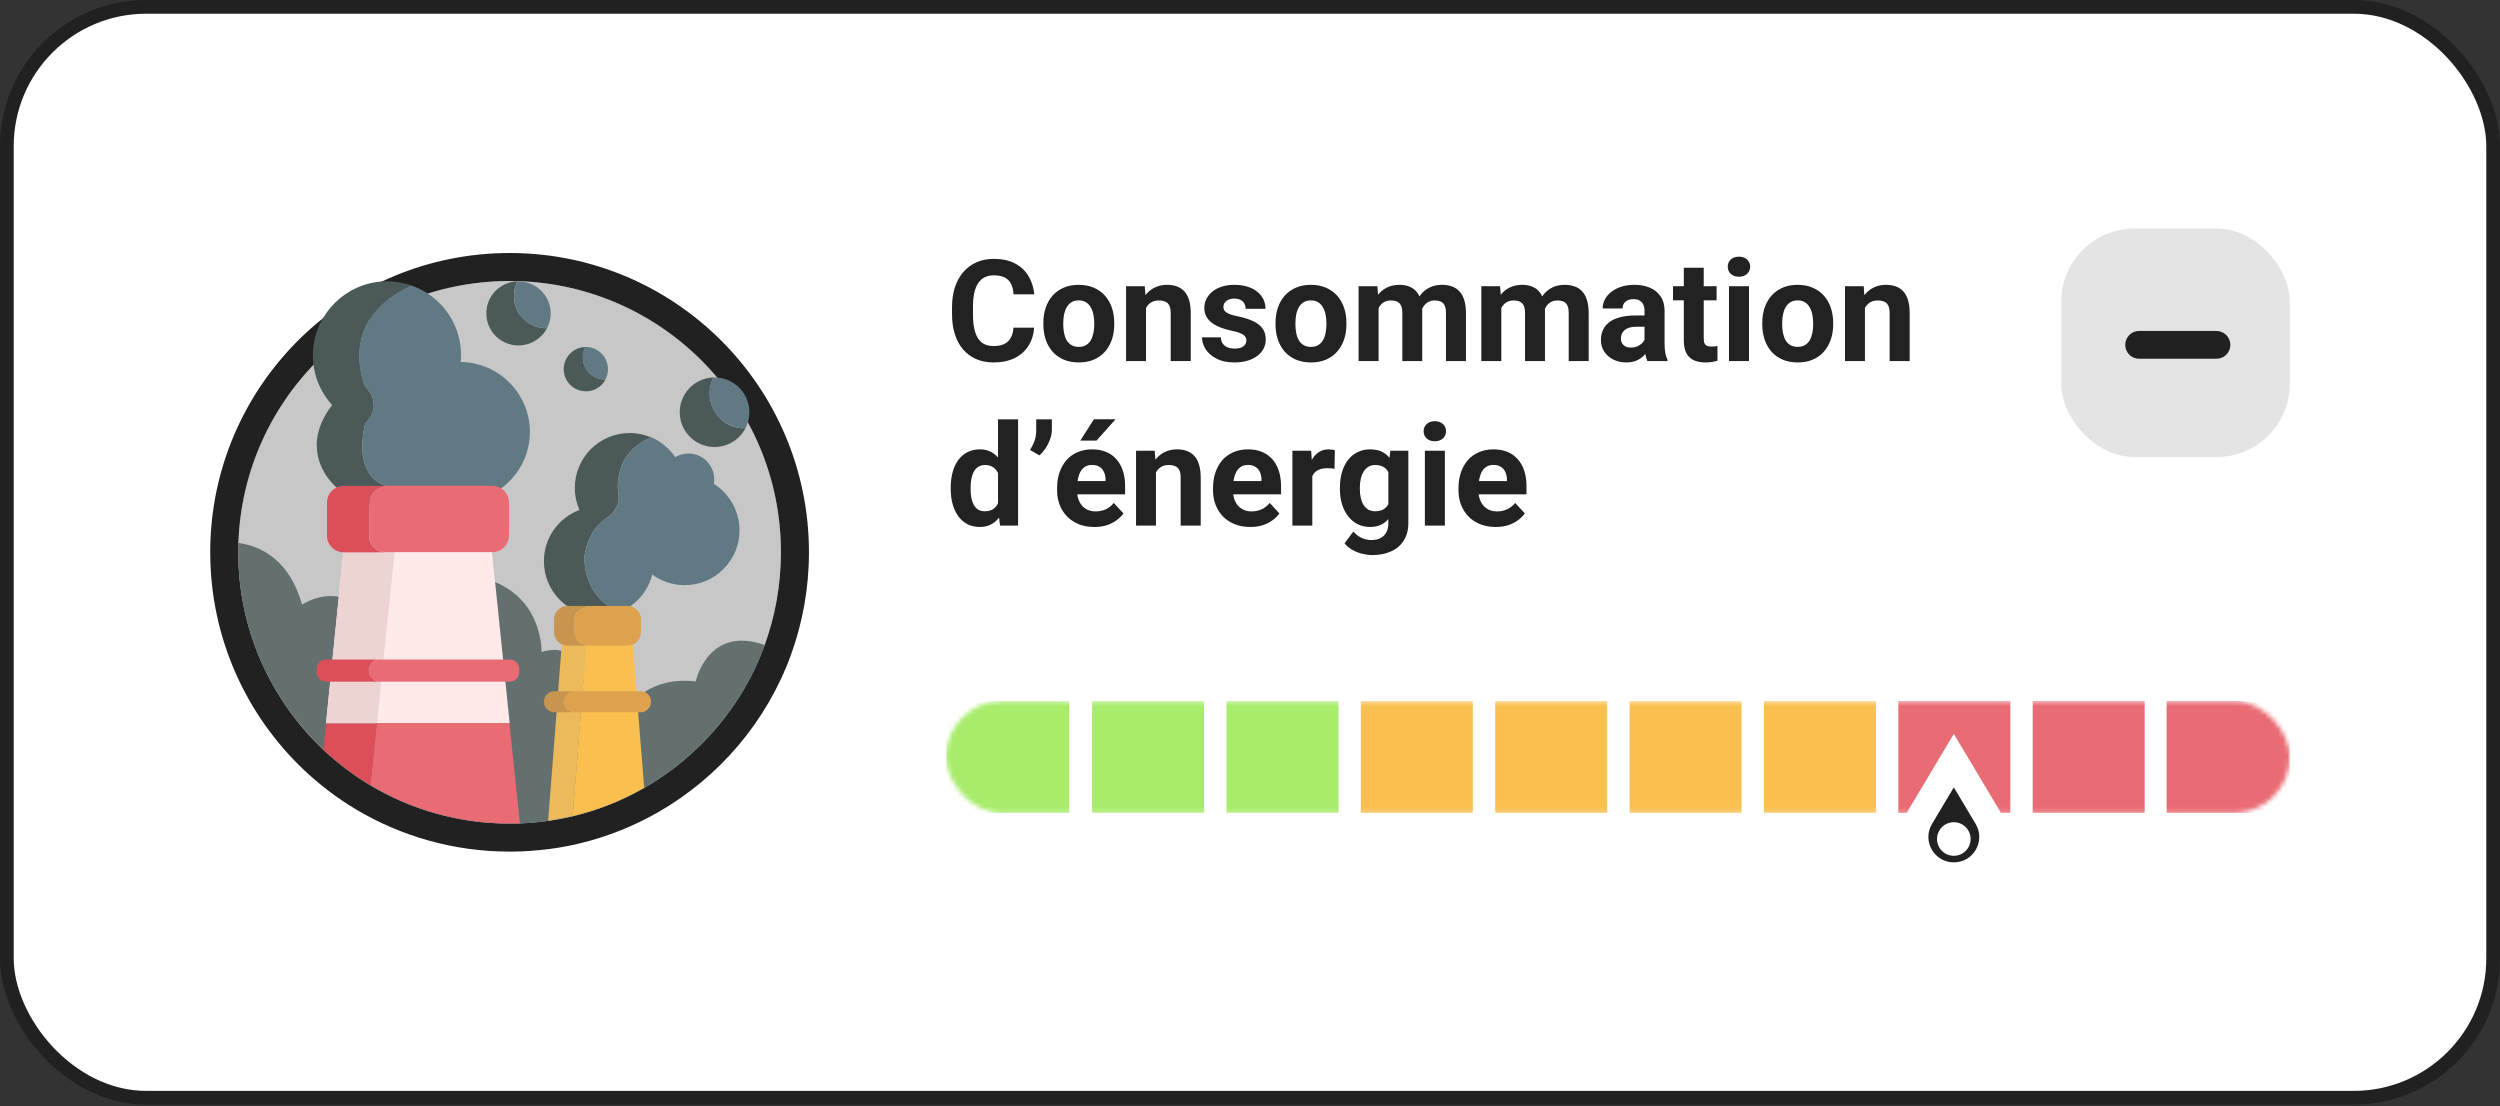 <svg width="547" height="242" viewBox="0 0 547 242" fill="none" xmlns="http://www.w3.org/2000/svg">
<rect x="0" y="0" width="547" height="242" fill="#333333" stroke="none"/>
<rect x="1.5" y="1.5" width="544" height="238.686" rx="30.5" fill="white"/>
<rect x="1.5" y="1.5" width="544" height="238.686" rx="30.5" stroke="#212121" stroke-width="3"/>
<path d="M170.871 120.843C170.871 127.967 169.611 134.815 167.307 141.172C162.484 154.437 153.052 165.461 140.948 172.401C136.124 175.165 130.84 177.284 125.279 178.604C123.528 179.034 121.716 179.372 119.903 179.617C117.876 179.894 115.817 180.078 113.728 180.17C112.991 180.201 112.223 180.201 111.455 180.201C100.333 180.201 89.919 177.13 81.009 171.818C77.292 169.607 73.851 166.966 70.718 164.018C59.289 153.178 52.131 137.855 52.131 120.843C52.131 120.137 52.131 119.461 52.162 118.755C53.268 86.942 79.412 61.485 111.516 61.485C144.296 61.485 170.871 88.047 170.871 120.843Z" fill="#C7C7C7"/>
<path fill-rule="evenodd" clip-rule="evenodd" d="M173.07 143.259L173.068 143.265C167.74 157.917 157.333 170.07 143.997 177.716L143.996 177.717C138.678 180.764 132.853 183.101 126.718 184.56C124.748 185.043 122.73 185.418 120.726 185.689C118.511 185.991 116.268 186.192 113.998 186.292L113.99 186.292L113.983 186.292C113.116 186.328 112.24 186.328 111.508 186.328H111.454C99.19 186.328 87.696 182.94 77.871 177.082C73.741 174.625 69.947 171.708 66.515 168.48L66.506 168.472L66.497 168.463C53.905 156.519 46 139.612 46 120.843L46 120.795C46 120.126 46 119.347 46.035 118.517C47.269 83.429 76.104 55.358 111.515 55.358C147.683 55.358 177 84.666 177 120.843C177 128.694 175.611 136.247 173.07 143.259ZM119.902 179.618C121.715 179.372 123.528 179.034 125.279 178.604C130.839 177.284 136.124 175.165 140.947 172.401C153.051 165.462 162.483 154.437 167.306 141.172C169.61 134.815 170.87 127.968 170.87 120.843C170.87 88.048 144.296 61.486 111.515 61.486C79.411 61.486 53.267 86.942 52.161 118.755C52.13 119.462 52.13 120.137 52.13 120.843C52.13 137.855 59.288 153.178 70.717 164.018C73.85 166.966 77.291 169.607 81.009 171.818C89.918 177.13 100.333 180.201 111.454 180.201C112.222 180.201 112.99 180.201 113.727 180.17C115.816 180.078 117.875 179.894 119.902 179.618Z" fill="#212121"/>
<path d="M125.31 178.574C130.871 177.253 136.124 175.135 140.978 172.371C153.083 165.462 162.484 154.407 167.338 141.141C154.865 136.689 152.223 149.095 152.223 149.095C147.276 148.542 143.682 149.678 141.04 151.398C140.456 151.766 139.934 152.196 139.442 152.626C138.275 153.639 137.384 154.775 136.677 155.85C135.11 158.276 134.619 160.395 134.619 160.395L131.915 155.85L129.15 151.244L127.676 148.787L126.908 147.498C126.355 144.12 124.573 142.799 122.822 142.37C120.671 141.848 118.49 142.677 118.49 142.677C118.49 142.677 118.859 131.683 108.321 127.354C106.447 126.586 104.235 126.033 101.624 125.787C94.773 125.143 89.335 126.77 85.525 128.643C81.409 130.67 79.197 133.004 79.197 133.004C77.476 131.591 75.756 130.854 74.128 130.578C69.673 129.779 66.109 132.297 66.109 132.297C63.437 122.962 57.722 119.615 52.162 118.786C52.131 119.431 52.131 120.137 52.131 120.844C52.131 137.856 59.289 153.209 70.779 164.018C73.913 166.966 77.353 169.607 81.071 171.818C89.98 177.131 100.364 180.201 111.516 180.201C112.284 180.201 113.021 180.201 113.79 180.171C115.879 180.109 117.937 179.894 119.965 179.618L125.31 178.574Z" fill="#4B5A59" fill-opacity="0.8"/>
<path d="M111.516 158.245H71.332L75.51 116.882H107.246L111.516 158.245Z" fill="#FFE9E9"/>
<path d="M113.758 180.14C113.02 180.17 112.252 180.17 111.484 180.17C100.363 180.17 89.948 177.1 81.039 171.787C81.438 167.979 81.93 163.281 82.421 158.214H111.454L113.758 180.14Z" fill="#E96B73"/>
<path d="M82.452 158.245C81.929 163.281 81.438 168.01 81.069 171.818C77.352 169.607 73.911 166.966 70.777 164.018L71.361 158.245H82.452Z" fill="#DC4F58"/>
<path d="M86.539 118.97C86.509 119.247 84.266 140.711 82.484 158.245H71.332L75.51 116.882H76.37L86.539 118.97Z" fill="#EED3D3"/>
<path d="M82.544 149.156H71.361C70.224 149.156 69.303 148.235 69.303 147.099V146.362C69.303 145.225 70.224 144.304 71.361 144.304H82.421C81.407 144.796 80.701 145.686 80.701 146.699C80.701 147.743 81.469 148.665 82.544 149.156Z" fill="#DC4F58"/>
<path d="M113.604 146.362V147.099C113.604 148.235 112.683 149.156 111.546 149.156H82.544C81.439 148.696 80.701 147.774 80.701 146.7C80.701 145.686 81.377 144.765 82.422 144.304H111.546C112.683 144.274 113.604 145.195 113.604 146.362Z" fill="#E96B73"/>
<path d="M142.512 95.725C141.068 95.111 139.47 94.742 137.781 94.742C131.145 94.742 125.769 100.116 125.769 106.749C125.769 108.468 126.137 110.096 126.782 111.57C122.236 113.29 119.01 117.65 119.01 122.809C119.01 129.442 124.386 134.816 131.022 134.816C132.65 134.816 134.186 134.509 135.6 133.925C134.801 133.587 133.971 133.157 133.173 132.605C127.428 128.828 127.888 121.796 127.888 121.796C127.888 121.796 128.165 118.633 130.07 115.93C130.684 115.071 131.452 114.242 132.435 113.566C133.51 112.86 134.217 112.092 134.647 111.355C135.477 110.004 135.446 108.776 135.323 108.1C135.231 107.486 135.139 106.841 135.169 106.227C135.384 99.379 140.023 96.677 142.512 95.725Z" fill="#4B5A59"/>
<path d="M156.186 105.858C156.247 105.551 156.278 105.213 156.278 104.875C156.278 101.774 153.759 99.225 150.625 99.225C149.55 99.225 148.567 99.532 147.738 100.024C146.816 98.642 145.587 97.475 144.205 96.584C143.682 96.247 143.099 95.939 142.515 95.694C140.057 96.646 135.387 99.379 135.172 106.227C135.142 106.841 135.203 107.486 135.326 108.1C135.449 108.775 135.48 110.004 134.65 111.355C134.22 112.092 133.513 112.829 132.438 113.566C131.455 114.241 130.687 115.04 130.073 115.93C128.168 118.663 127.891 121.795 127.891 121.795C127.891 121.795 127.4 128.827 133.175 132.604C134.005 133.126 134.804 133.587 135.602 133.925C139.105 132.482 141.778 129.441 142.699 125.695C144.696 127.169 147.154 128.029 149.796 128.029C156.432 128.029 161.808 122.655 161.808 116.022C161.777 111.723 159.535 107.977 156.186 105.858Z" fill="#617983"/>
<path d="M140.947 172.371C136.124 175.134 130.84 177.253 125.279 178.574L127.092 155.85L127.461 151.244L127.645 148.787L128.259 141.264V141.233L128.474 138.408H138.305L138.49 140.988L139.288 151.244L139.381 152.657L139.626 155.881L140.947 172.371Z" fill="#FAC04F"/>
<path d="M125.31 178.574L127.123 155.85L127.491 151.213L127.675 148.787L128.29 141.264V141.233L128.505 138.408H127.645L125.74 138.562L123.098 138.807L122.914 140.988L122.821 142.339L122.115 151.213L121.777 155.85L119.934 179.587L125.31 178.574Z" fill="#ECBA5A"/>
<path d="M125.771 155.85H121.316C120.056 155.85 119.012 154.806 119.012 153.547C119.012 152.902 119.288 152.319 119.688 151.92C120.118 151.49 120.671 151.244 121.316 151.244H125.771C125.125 151.244 124.572 151.49 124.142 151.92C123.712 152.35 123.466 152.902 123.466 153.547C123.466 154.806 124.511 155.85 125.771 155.85Z" fill="#C89551"/>
<path d="M142.453 153.547C142.453 154.192 142.208 154.775 141.778 155.174C141.347 155.604 140.794 155.85 140.149 155.85H125.802C124.543 155.85 123.498 154.806 123.498 153.547C123.498 152.902 123.744 152.319 124.174 151.919C124.604 151.489 125.157 151.244 125.802 151.244H140.149C141.409 151.213 142.453 152.257 142.453 153.547Z" fill="#DEA14E"/>
<path d="M128.657 141.264H124.172C122.544 141.264 121.223 139.944 121.223 138.316V135.522C121.223 133.894 122.544 132.574 124.172 132.574H128.657C127.029 132.574 125.708 133.894 125.708 135.522V138.316C125.708 139.944 127.029 141.264 128.657 141.264Z" fill="#C89551"/>
<path d="M140.238 135.522V138.316C140.238 139.944 138.917 141.264 137.289 141.264H128.656C127.028 141.264 125.707 139.944 125.707 138.316V135.522C125.707 133.894 127.028 132.574 128.656 132.574H137.289C138.917 132.574 140.238 133.894 140.238 135.522Z" fill="#DEA14E"/>
<path d="M163.098 93.698C162.698 94.496 162.115 95.233 161.408 95.878C158.274 98.672 153.451 98.396 150.655 95.264C147.86 92.132 148.136 87.311 151.27 84.516C152.652 83.257 154.403 82.643 156.124 82.582C154.711 85.314 155.049 88.723 157.199 91.149C158.735 92.93 160.916 93.79 163.098 93.698Z" fill="#4B5A59"/>
<path d="M162.021 85.13C164.202 87.556 164.509 90.996 163.096 93.698C160.915 93.759 158.733 92.899 157.197 91.149C155.016 88.723 154.709 85.284 156.122 82.582C158.273 82.52 160.454 83.38 162.021 85.13Z" fill="#617983"/>
<path d="M119.687 71.803C119.319 72.54 118.796 73.216 118.12 73.799C115.233 76.379 110.778 76.133 108.197 73.246C105.617 70.36 105.862 65.907 108.75 63.328C110.041 62.192 111.638 61.608 113.236 61.547C111.945 64.065 112.222 67.228 114.219 69.439C115.693 71.066 117.69 71.865 119.687 71.803Z" fill="#4B5A59"/>
<path d="M118.704 63.912C120.701 66.153 121.008 69.316 119.687 71.804C117.691 71.865 115.694 71.067 114.25 69.47C112.253 67.228 111.946 64.065 113.267 61.578C115.263 61.517 117.26 62.315 118.704 63.912Z" fill="#617983"/>
<path d="M132.498 83.011C132.221 83.533 131.883 83.994 131.422 84.393C129.426 86.174 126.353 85.99 124.571 83.994C122.79 81.998 122.974 78.927 124.971 77.146C125.862 76.348 126.968 75.949 128.074 75.918C127.183 77.638 127.367 79.849 128.75 81.384C129.702 82.52 131.115 83.073 132.498 83.011Z" fill="#4B5A59"/>
<path d="M131.793 77.546C133.175 79.081 133.39 81.261 132.469 83.012C131.086 83.042 129.704 82.52 128.721 81.384C127.338 79.849 127.123 77.668 128.045 75.918C129.427 75.888 130.81 76.44 131.793 77.546Z" fill="#617983"/>
<path d="M84.418 106.288C77.782 104.015 79.257 95.509 79.779 93.206C79.871 92.869 80.025 92.531 80.271 92.285C83.374 88.815 80.947 85.622 80.056 84.67C79.841 84.455 79.718 84.209 79.626 83.933C75.417 70.176 85.954 64.188 89.948 62.437C88.043 61.792 85.985 61.485 83.835 61.578C75.724 61.977 69.088 68.487 68.504 76.563C68.166 81.23 69.825 85.499 72.683 88.631C70.808 90.934 69.303 94.158 69.303 97.26C69.303 104.967 76.523 110.894 85.002 110.894C88.074 110.894 90.931 110.065 93.328 108.652C90.317 108.007 87.091 107.209 84.418 106.288Z" fill="#4B5A59"/>
<path d="M100.823 79.204C100.854 78.743 100.885 78.252 100.885 77.761C100.885 71.343 97.168 65.785 91.73 63.175C91.146 62.898 90.532 62.653 89.917 62.438C85.923 64.188 75.386 70.176 79.564 83.902C79.595 84.056 79.656 84.209 79.718 84.363C79.718 84.363 79.871 84.486 80.086 84.762C80.086 84.762 80.086 84.762 80.117 84.793C80.148 84.823 80.178 84.854 80.209 84.885L80.24 84.915C80.271 84.946 80.301 84.977 80.332 85.008C80.332 85.038 80.363 85.038 80.363 85.069C80.394 85.1 80.424 85.13 80.455 85.161C80.486 85.192 80.486 85.192 80.516 85.222C80.547 85.253 80.578 85.315 80.609 85.345C80.609 85.376 80.639 85.376 80.639 85.407C80.731 85.53 80.824 85.652 80.916 85.806C80.916 85.837 80.947 85.837 80.947 85.867C80.977 85.929 81.008 85.96 81.039 86.021C81.069 86.052 81.069 86.082 81.1 86.113C81.131 86.174 81.162 86.205 81.192 86.267C81.192 86.297 81.223 86.328 81.223 86.359C81.254 86.42 81.284 86.481 81.284 86.512C81.284 86.543 81.315 86.574 81.315 86.604C81.346 86.666 81.377 86.758 81.407 86.819C81.407 86.819 81.407 86.85 81.438 86.85C81.469 86.942 81.499 87.034 81.53 87.126C81.53 87.157 81.561 87.188 81.561 87.219C81.592 87.28 81.592 87.341 81.622 87.433C81.622 87.464 81.653 87.495 81.653 87.526C81.653 87.587 81.684 87.648 81.684 87.71C81.684 87.74 81.684 87.771 81.715 87.833C81.715 87.894 81.745 87.956 81.745 88.017C81.745 88.048 81.745 88.078 81.745 88.14C81.745 88.232 81.745 88.293 81.776 88.385C81.776 88.416 81.776 88.447 81.776 88.478C81.776 88.57 81.776 88.692 81.776 88.785C81.776 88.815 81.776 88.846 81.776 88.877C81.776 88.969 81.776 89.03 81.745 89.122C81.745 89.153 81.745 89.215 81.745 89.245C81.745 89.307 81.715 89.399 81.715 89.46C81.715 89.491 81.684 89.552 81.684 89.583C81.684 89.644 81.653 89.737 81.622 89.798C81.622 89.829 81.592 89.89 81.592 89.921C81.561 90.013 81.53 90.074 81.499 90.166C81.499 90.197 81.469 90.228 81.469 90.259C81.438 90.381 81.377 90.504 81.315 90.627C81.315 90.658 81.284 90.658 81.284 90.689C81.223 90.781 81.192 90.903 81.131 90.996C81.1 91.026 81.069 91.088 81.069 91.118C81.008 91.21 80.977 91.272 80.916 91.364C80.885 91.395 80.854 91.456 80.824 91.487C80.762 91.579 80.701 91.64 80.67 91.733C80.639 91.763 80.609 91.825 80.578 91.855C80.516 91.948 80.455 92.009 80.363 92.101C80.332 92.132 80.301 92.193 80.271 92.224C80.148 92.347 80.056 92.469 79.933 92.592C79.933 92.592 79.871 92.807 79.779 93.176C79.257 95.479 77.782 103.985 84.418 106.257C87.122 107.178 90.317 107.977 93.358 108.622C93.573 108.499 93.757 108.376 93.972 108.253C96 109.236 98.243 109.789 100.639 109.789C109.088 109.789 115.939 102.941 115.939 94.496C115.939 86.144 109.18 79.327 100.823 79.204Z" fill="#617983"/>
<path d="M111.361 109.942V117.159C111.361 119.185 109.732 120.813 107.705 120.813H84.418C82.39 120.813 80.762 119.185 80.762 117.159V109.942C80.762 107.916 82.39 106.288 84.418 106.288H107.705C109.732 106.288 111.361 107.916 111.361 109.942Z" fill="#E96B73"/>
<path d="M84.417 120.844H75.201C73.173 120.844 71.545 119.216 71.545 117.189V109.973C71.545 107.946 73.173 106.319 75.201 106.319H84.387C82.359 106.319 80.731 107.946 80.731 109.973V117.189C80.731 119.185 82.39 120.844 84.417 120.844Z" fill="#DC4F58"/>
<path d="M221.743 71.689H226.269C226.178 73.172 225.77 74.489 225.043 75.64C224.326 76.79 223.322 77.688 222.031 78.334C220.749 78.98 219.205 79.303 217.399 79.303C215.986 79.303 214.72 79.061 213.6 78.576C212.479 78.082 211.521 77.375 210.724 76.457C209.937 75.539 209.336 74.429 208.922 73.127C208.509 71.825 208.302 70.367 208.302 68.752V67.224C208.302 65.609 208.514 64.151 208.938 62.849C209.371 61.537 209.987 60.422 210.784 59.504C211.591 58.586 212.555 57.879 213.675 57.385C214.795 56.89 216.047 56.643 217.429 56.643C219.266 56.643 220.815 56.976 222.076 57.642C223.348 58.308 224.332 59.226 225.028 60.397C225.734 61.568 226.158 62.9 226.299 64.393H221.758C221.708 63.505 221.531 62.753 221.229 62.138C220.926 61.512 220.467 61.043 219.851 60.73C219.246 60.407 218.438 60.246 217.429 60.246C216.672 60.246 216.011 60.387 215.446 60.669C214.881 60.952 214.407 61.381 214.023 61.956C213.64 62.531 213.352 63.258 213.161 64.136C212.979 65.004 212.888 66.023 212.888 67.193V68.752C212.888 69.893 212.974 70.897 213.146 71.765C213.317 72.622 213.579 73.349 213.933 73.944C214.296 74.53 214.76 74.974 215.325 75.276C215.9 75.569 216.592 75.715 217.399 75.715C218.347 75.715 219.13 75.564 219.745 75.261C220.361 74.959 220.83 74.509 221.153 73.914C221.486 73.319 221.683 72.577 221.743 71.689ZM228.282 70.978V70.66C228.282 69.459 228.454 68.354 228.797 67.345C229.14 66.326 229.639 65.442 230.295 64.696C230.951 63.949 231.759 63.369 232.717 62.955C233.676 62.531 234.776 62.319 236.017 62.319C237.258 62.319 238.363 62.531 239.332 62.955C240.301 63.369 241.113 63.949 241.769 64.696C242.435 65.442 242.94 66.326 243.283 67.345C243.626 68.354 243.797 69.459 243.797 70.66V70.978C243.797 72.168 243.626 73.273 243.283 74.293C242.94 75.302 242.435 76.185 241.769 76.941C241.113 77.688 240.306 78.268 239.347 78.682C238.389 79.096 237.289 79.303 236.047 79.303C234.806 79.303 233.701 79.096 232.732 78.682C231.774 78.268 230.961 77.688 230.295 76.941C229.639 76.185 229.14 75.302 228.797 74.293C228.454 73.273 228.282 72.168 228.282 70.978ZM232.642 70.66V70.978C232.642 71.664 232.702 72.305 232.823 72.9C232.944 73.495 233.136 74.02 233.398 74.474C233.671 74.918 234.024 75.266 234.458 75.519C234.892 75.771 235.422 75.897 236.047 75.897C236.653 75.897 237.173 75.771 237.606 75.519C238.04 75.266 238.389 74.918 238.651 74.474C238.913 74.02 239.105 73.495 239.226 72.9C239.357 72.305 239.423 71.664 239.423 70.978V70.66C239.423 69.994 239.357 69.368 239.226 68.783C239.105 68.187 238.908 67.663 238.636 67.209C238.373 66.744 238.025 66.381 237.591 66.119C237.157 65.856 236.633 65.725 236.017 65.725C235.402 65.725 234.877 65.856 234.443 66.119C234.019 66.381 233.671 66.744 233.398 67.209C233.136 67.663 232.944 68.187 232.823 68.783C232.702 69.368 232.642 69.994 232.642 70.66ZM250.745 66.119V79H246.386V62.622H250.473L250.745 66.119ZM250.109 70.236H248.929C248.929 69.025 249.085 67.935 249.398 66.966C249.711 65.987 250.15 65.155 250.715 64.469C251.28 63.773 251.951 63.243 252.728 62.879C253.515 62.506 254.393 62.319 255.362 62.319C256.129 62.319 256.83 62.43 257.466 62.652C258.102 62.874 258.646 63.227 259.101 63.712C259.565 64.196 259.918 64.837 260.16 65.634C260.412 66.431 260.539 67.405 260.539 68.556V79H256.149V68.54C256.149 67.814 256.048 67.249 255.846 66.845C255.644 66.442 255.347 66.159 254.953 65.998C254.57 65.826 254.095 65.74 253.53 65.74C252.945 65.74 252.435 65.856 252.001 66.088C251.578 66.32 251.224 66.643 250.942 67.057C250.669 67.461 250.463 67.935 250.321 68.48C250.18 69.025 250.109 69.61 250.109 70.236ZM272.708 74.474C272.708 74.161 272.618 73.879 272.436 73.626C272.254 73.374 271.916 73.142 271.422 72.93C270.938 72.708 270.236 72.506 269.318 72.325C268.49 72.143 267.718 71.916 267.002 71.644C266.296 71.361 265.68 71.023 265.155 70.629C264.641 70.236 264.237 69.772 263.944 69.237C263.652 68.692 263.505 68.071 263.505 67.375C263.505 66.689 263.652 66.043 263.944 65.438C264.247 64.832 264.676 64.297 265.231 63.833C265.796 63.359 266.482 62.99 267.29 62.728C268.107 62.456 269.025 62.319 270.044 62.319C271.467 62.319 272.688 62.546 273.708 63.001C274.737 63.455 275.524 64.08 276.069 64.877C276.624 65.665 276.901 66.563 276.901 67.572H272.542C272.542 67.148 272.451 66.769 272.27 66.436C272.098 66.093 271.826 65.826 271.452 65.634C271.089 65.433 270.615 65.332 270.029 65.332C269.545 65.332 269.126 65.417 268.773 65.589C268.42 65.75 268.147 65.972 267.956 66.255C267.774 66.527 267.683 66.83 267.683 67.163C267.683 67.415 267.734 67.642 267.834 67.844C267.945 68.036 268.122 68.213 268.364 68.374C268.606 68.535 268.919 68.687 269.303 68.828C269.696 68.959 270.181 69.08 270.756 69.191C271.937 69.434 272.991 69.751 273.919 70.145C274.848 70.528 275.584 71.053 276.129 71.719C276.674 72.375 276.947 73.238 276.947 74.308C276.947 75.034 276.785 75.7 276.462 76.306C276.139 76.911 275.675 77.441 275.07 77.895C274.464 78.339 273.738 78.687 272.89 78.939C272.053 79.182 271.109 79.303 270.06 79.303C268.536 79.303 267.244 79.03 266.185 78.485C265.135 77.94 264.338 77.249 263.793 76.412C263.258 75.564 262.991 74.696 262.991 73.808H267.123C267.143 74.403 267.295 74.883 267.577 75.246C267.87 75.609 268.238 75.872 268.682 76.033C269.136 76.195 269.626 76.275 270.15 76.275C270.715 76.275 271.185 76.2 271.558 76.048C271.931 75.887 272.214 75.675 272.406 75.413C272.608 75.14 272.708 74.827 272.708 74.474ZM279.081 70.978V70.66C279.081 69.459 279.253 68.354 279.596 67.345C279.939 66.326 280.438 65.442 281.094 64.696C281.75 63.949 282.557 63.369 283.516 62.955C284.475 62.531 285.575 62.319 286.816 62.319C288.057 62.319 289.162 62.531 290.131 62.955C291.1 63.369 291.912 63.949 292.568 64.696C293.234 65.442 293.738 66.326 294.082 67.345C294.425 68.354 294.596 69.459 294.596 70.66V70.978C294.596 72.168 294.425 73.273 294.082 74.293C293.738 75.302 293.234 76.185 292.568 76.941C291.912 77.688 291.105 78.268 290.146 78.682C289.187 79.096 288.087 79.303 286.846 79.303C285.605 79.303 284.5 79.096 283.531 78.682C282.573 78.268 281.76 77.688 281.094 76.941C280.438 76.185 279.939 75.302 279.596 74.293C279.253 73.273 279.081 72.168 279.081 70.978ZM283.44 70.66V70.978C283.44 71.664 283.501 72.305 283.622 72.9C283.743 73.495 283.935 74.02 284.197 74.474C284.47 74.918 284.823 75.266 285.257 75.519C285.691 75.771 286.221 75.897 286.846 75.897C287.452 75.897 287.971 75.771 288.405 75.519C288.839 75.266 289.187 74.918 289.45 74.474C289.712 74.02 289.904 73.495 290.025 72.9C290.156 72.305 290.222 71.664 290.222 70.978V70.66C290.222 69.994 290.156 69.368 290.025 68.783C289.904 68.187 289.707 67.663 289.435 67.209C289.172 66.744 288.824 66.381 288.39 66.119C287.956 65.856 287.431 65.725 286.816 65.725C286.2 65.725 285.676 65.856 285.242 66.119C284.818 66.381 284.47 66.744 284.197 67.209C283.935 67.663 283.743 68.187 283.622 68.783C283.501 69.368 283.44 69.994 283.44 70.66ZM301.635 66.013V79H297.26V62.622H301.362L301.635 66.013ZM301.029 70.236H299.818C299.818 69.096 299.955 68.046 300.227 67.087C300.51 66.119 300.918 65.281 301.453 64.575C301.998 63.858 302.669 63.303 303.466 62.91C304.264 62.516 305.187 62.319 306.236 62.319C306.963 62.319 307.629 62.43 308.234 62.652C308.84 62.864 309.36 63.202 309.793 63.666C310.237 64.121 310.581 64.716 310.823 65.453C311.065 66.179 311.186 67.052 311.186 68.071V79H306.827V68.556C306.827 67.809 306.726 67.234 306.524 66.83C306.322 66.426 306.035 66.144 305.661 65.982C305.298 65.821 304.859 65.74 304.344 65.74C303.779 65.74 303.285 65.856 302.861 66.088C302.447 66.32 302.104 66.643 301.832 67.057C301.559 67.461 301.357 67.935 301.226 68.48C301.095 69.025 301.029 69.61 301.029 70.236ZM310.777 69.736L309.218 69.933C309.218 68.863 309.349 67.87 309.612 66.951C309.884 66.033 310.283 65.226 310.808 64.529C311.342 63.833 312.003 63.293 312.791 62.91C313.578 62.516 314.486 62.319 315.515 62.319C316.302 62.319 317.019 62.435 317.665 62.667C318.31 62.889 318.86 63.248 319.314 63.742C319.779 64.227 320.132 64.862 320.374 65.649C320.626 66.436 320.752 67.4 320.752 68.54V79H316.378V68.54C316.378 67.784 316.277 67.209 316.075 66.815C315.883 66.411 315.601 66.134 315.228 65.982C314.864 65.821 314.43 65.74 313.926 65.74C313.401 65.74 312.942 65.846 312.548 66.058C312.155 66.26 311.827 66.543 311.564 66.906C311.302 67.269 311.105 67.693 310.974 68.177C310.843 68.651 310.777 69.171 310.777 69.736ZM328.487 66.013V79H324.113V62.622H328.215L328.487 66.013ZM327.882 70.236H326.671C326.671 69.096 326.807 68.046 327.08 67.087C327.362 66.119 327.771 65.281 328.306 64.575C328.851 63.858 329.522 63.303 330.319 62.91C331.116 62.516 332.039 62.319 333.089 62.319C333.815 62.319 334.481 62.43 335.087 62.652C335.692 62.864 336.212 63.202 336.646 63.666C337.09 64.121 337.433 64.716 337.675 65.453C337.917 66.179 338.039 67.052 338.039 68.071V79H333.679V68.556C333.679 67.809 333.578 67.234 333.376 66.83C333.175 66.426 332.887 66.144 332.514 65.982C332.15 65.821 331.711 65.74 331.197 65.74C330.632 65.74 330.137 65.856 329.713 66.088C329.3 66.32 328.957 66.643 328.684 67.057C328.412 67.461 328.21 67.935 328.079 68.48C327.947 69.025 327.882 69.61 327.882 70.236ZM337.63 69.736L336.071 69.933C336.071 68.863 336.202 67.87 336.464 66.951C336.737 66.033 337.135 65.226 337.66 64.529C338.195 63.833 338.856 63.293 339.643 62.91C340.43 62.516 341.338 62.319 342.368 62.319C343.155 62.319 343.871 62.435 344.517 62.667C345.163 62.889 345.713 63.248 346.167 63.742C346.631 64.227 346.984 64.862 347.227 65.649C347.479 66.436 347.605 67.4 347.605 68.54V79H343.23V68.54C343.23 67.784 343.13 67.209 342.928 66.815C342.736 66.411 342.453 66.134 342.08 65.982C341.717 65.821 341.283 65.74 340.778 65.74C340.254 65.74 339.794 65.846 339.401 66.058C339.007 66.26 338.679 66.543 338.417 66.906C338.155 67.269 337.958 67.693 337.827 68.177C337.695 68.651 337.63 69.171 337.63 69.736ZM359.82 75.307V68.011C359.82 67.486 359.735 67.037 359.563 66.664C359.391 66.28 359.124 65.982 358.761 65.77C358.408 65.559 357.948 65.453 357.383 65.453C356.899 65.453 356.48 65.538 356.127 65.71C355.774 65.871 355.501 66.109 355.31 66.421C355.118 66.724 355.022 67.082 355.022 67.496H350.663C350.663 66.8 350.824 66.139 351.147 65.513C351.47 64.888 351.939 64.338 352.555 63.863C353.17 63.379 353.902 63.001 354.75 62.728C355.607 62.456 356.566 62.319 357.625 62.319C358.897 62.319 360.027 62.531 361.016 62.955C362.005 63.379 362.782 64.015 363.347 64.862C363.922 65.71 364.21 66.769 364.21 68.041V75.049C364.21 75.947 364.265 76.684 364.376 77.259C364.487 77.824 364.649 78.319 364.861 78.743V79H360.456C360.244 78.556 360.083 78.001 359.972 77.335C359.871 76.659 359.82 75.983 359.82 75.307ZM360.396 69.025L360.426 71.492H357.989C357.414 71.492 356.914 71.558 356.49 71.689C356.066 71.82 355.718 72.007 355.446 72.249C355.173 72.481 354.972 72.754 354.84 73.066C354.719 73.379 354.659 73.722 354.659 74.096C354.659 74.469 354.744 74.807 354.916 75.11C355.088 75.403 355.335 75.635 355.658 75.806C355.981 75.968 356.359 76.048 356.793 76.048C357.449 76.048 358.019 75.917 358.503 75.655C358.988 75.392 359.361 75.07 359.624 74.686C359.896 74.303 360.037 73.939 360.047 73.596L361.198 75.443C361.036 75.857 360.814 76.285 360.532 76.73C360.259 77.174 359.911 77.592 359.487 77.986C359.063 78.369 358.554 78.687 357.958 78.939C357.363 79.182 356.657 79.303 355.839 79.303C354.8 79.303 353.856 79.096 353.009 78.682C352.171 78.258 351.505 77.678 351.011 76.941C350.526 76.195 350.284 75.347 350.284 74.398C350.284 73.541 350.446 72.779 350.769 72.113C351.091 71.447 351.566 70.887 352.191 70.433C352.827 69.968 353.619 69.62 354.568 69.388C355.516 69.146 356.616 69.025 357.868 69.025H360.396ZM375.593 62.622V65.71H366.057V62.622H375.593ZM368.418 58.581H372.777V74.065C372.777 74.54 372.838 74.903 372.959 75.155C373.09 75.408 373.282 75.584 373.534 75.685C373.786 75.776 374.104 75.821 374.488 75.821C374.76 75.821 375.002 75.811 375.214 75.791C375.436 75.761 375.623 75.731 375.774 75.7L375.79 78.909C375.416 79.03 375.013 79.126 374.579 79.197C374.145 79.267 373.665 79.303 373.141 79.303C372.182 79.303 371.344 79.146 370.628 78.834C369.922 78.511 369.377 77.996 368.993 77.29C368.61 76.583 368.418 75.655 368.418 74.504V58.581ZM382.677 62.622V79H378.302V62.622H382.677ZM378.03 58.353C378.03 57.718 378.252 57.193 378.696 56.779C379.14 56.366 379.735 56.159 380.482 56.159C381.219 56.159 381.809 56.366 382.253 56.779C382.707 57.193 382.934 57.718 382.934 58.353C382.934 58.989 382.707 59.514 382.253 59.928C381.809 60.342 381.219 60.548 380.482 60.548C379.735 60.548 379.14 60.342 378.696 59.928C378.252 59.514 378.03 58.989 378.03 58.353ZM385.583 70.978V70.66C385.583 69.459 385.755 68.354 386.098 67.345C386.441 66.326 386.94 65.442 387.596 64.696C388.252 63.949 389.059 63.369 390.018 62.955C390.977 62.531 392.077 62.319 393.318 62.319C394.559 62.319 395.664 62.531 396.633 62.955C397.602 63.369 398.414 63.949 399.07 64.696C399.736 65.442 400.24 66.326 400.583 67.345C400.927 68.354 401.098 69.459 401.098 70.66V70.978C401.098 72.168 400.927 73.273 400.583 74.293C400.24 75.302 399.736 76.185 399.07 76.941C398.414 77.688 397.607 78.268 396.648 78.682C395.689 79.096 394.589 79.303 393.348 79.303C392.107 79.303 391.002 79.096 390.033 78.682C389.075 78.268 388.262 77.688 387.596 76.941C386.94 76.185 386.441 75.302 386.098 74.293C385.755 73.273 385.583 72.168 385.583 70.978ZM389.942 70.66V70.978C389.942 71.664 390.003 72.305 390.124 72.9C390.245 73.495 390.437 74.02 390.699 74.474C390.972 74.918 391.325 75.266 391.759 75.519C392.193 75.771 392.722 75.897 393.348 75.897C393.954 75.897 394.473 75.771 394.907 75.519C395.341 75.266 395.689 74.918 395.952 74.474C396.214 74.02 396.406 73.495 396.527 72.9C396.658 72.305 396.724 71.664 396.724 70.978V70.66C396.724 69.994 396.658 69.368 396.527 68.783C396.406 68.187 396.209 67.663 395.937 67.209C395.674 66.744 395.326 66.381 394.892 66.119C394.458 65.856 393.933 65.725 393.318 65.725C392.702 65.725 392.178 65.856 391.744 66.119C391.32 66.381 390.972 66.744 390.699 67.209C390.437 67.663 390.245 68.187 390.124 68.783C390.003 69.368 389.942 69.994 389.942 70.66ZM408.046 66.119V79H403.687V62.622H407.773L408.046 66.119ZM407.41 70.236H406.229C406.229 69.025 406.386 67.935 406.699 66.966C407.012 65.987 407.451 65.155 408.016 64.469C408.581 63.773 409.252 63.243 410.029 62.879C410.816 62.506 411.694 62.319 412.663 62.319C413.43 62.319 414.131 62.43 414.767 62.652C415.402 62.874 415.947 63.227 416.401 63.712C416.866 64.196 417.219 64.837 417.461 65.634C417.713 66.431 417.839 67.405 417.839 68.556V79H413.45V68.54C413.45 67.814 413.349 67.249 413.147 66.845C412.945 66.442 412.647 66.159 412.254 65.998C411.87 65.826 411.396 65.74 410.831 65.74C410.246 65.74 409.736 65.856 409.302 66.088C408.878 66.32 408.525 66.643 408.243 67.057C407.97 67.461 407.763 67.935 407.622 68.48C407.481 69.025 407.41 69.61 407.41 70.236ZM218.368 111.428V91.75H222.757V115H218.807L218.368 111.428ZM208.014 107.008V106.69C208.014 105.439 208.155 104.303 208.438 103.284C208.721 102.255 209.134 101.372 209.679 100.635C210.224 99.899 210.895 99.329 211.692 98.925C212.49 98.521 213.398 98.319 214.417 98.319C215.376 98.319 216.213 98.521 216.93 98.925C217.656 99.329 218.272 99.904 218.776 100.65C219.291 101.387 219.705 102.26 220.018 103.269C220.33 104.268 220.557 105.363 220.699 106.554V107.25C220.557 108.39 220.33 109.45 220.018 110.429C219.705 111.408 219.291 112.265 218.776 113.002C218.272 113.729 217.656 114.294 216.93 114.697C216.203 115.101 215.355 115.303 214.387 115.303C213.368 115.303 212.459 115.096 211.662 114.682C210.875 114.268 210.209 113.688 209.664 112.941C209.129 112.195 208.721 111.317 208.438 110.308C208.155 109.299 208.014 108.199 208.014 107.008ZM212.374 106.69V107.008C212.374 107.684 212.424 108.315 212.525 108.9C212.636 109.485 212.812 110.005 213.055 110.459C213.307 110.903 213.63 111.251 214.023 111.503C214.427 111.746 214.917 111.867 215.492 111.867C216.238 111.867 216.854 111.7 217.338 111.367C217.823 111.024 218.191 110.555 218.443 109.959C218.706 109.364 218.857 108.678 218.897 107.901V105.918C218.867 105.282 218.776 104.712 218.625 104.208C218.484 103.693 218.272 103.254 217.989 102.891C217.717 102.527 217.374 102.245 216.96 102.043C216.556 101.841 216.077 101.74 215.522 101.74C214.957 101.74 214.472 101.871 214.069 102.134C213.665 102.386 213.337 102.734 213.085 103.178C212.843 103.622 212.661 104.147 212.54 104.752C212.429 105.348 212.374 105.994 212.374 106.69ZM230.144 91.75V94.051C230.144 94.707 230.018 95.383 229.766 96.079C229.523 96.775 229.195 97.436 228.782 98.062C228.368 98.678 227.914 99.202 227.419 99.636L225.376 98.456C225.749 97.86 226.067 97.214 226.33 96.518C226.592 95.812 226.723 94.994 226.723 94.066V91.75H230.144ZM239.453 115.303C238.182 115.303 237.041 115.101 236.032 114.697C235.023 114.284 234.165 113.713 233.459 112.987C232.763 112.26 232.228 111.418 231.854 110.459C231.481 109.49 231.294 108.461 231.294 107.371V106.766C231.294 105.524 231.471 104.389 231.824 103.36C232.177 102.331 232.682 101.438 233.338 100.681C234.004 99.924 234.811 99.344 235.76 98.94C236.708 98.526 237.778 98.319 238.969 98.319C240.129 98.319 241.159 98.511 242.057 98.894C242.955 99.278 243.707 99.823 244.312 100.529C244.928 101.236 245.392 102.083 245.705 103.072C246.017 104.051 246.174 105.141 246.174 106.342V108.158H233.156V105.252H241.89V104.919C241.89 104.313 241.779 103.774 241.557 103.299C241.345 102.815 241.022 102.431 240.588 102.149C240.154 101.866 239.599 101.725 238.923 101.725C238.348 101.725 237.854 101.851 237.44 102.104C237.026 102.356 236.688 102.709 236.426 103.163C236.174 103.617 235.982 104.152 235.851 104.768C235.729 105.373 235.669 106.039 235.669 106.766V107.371C235.669 108.027 235.76 108.632 235.941 109.188C236.133 109.743 236.401 110.222 236.744 110.625C237.097 111.029 237.521 111.342 238.015 111.564C238.52 111.786 239.09 111.897 239.726 111.897C240.513 111.897 241.244 111.746 241.92 111.443C242.607 111.13 243.197 110.661 243.691 110.035L245.811 112.336C245.467 112.83 244.998 113.305 244.403 113.759C243.818 114.213 243.111 114.586 242.284 114.879C241.456 115.161 240.513 115.303 239.453 115.303ZM236.38 96.397L239.347 91.735H244.085L239.922 96.397H236.38ZM252.925 102.119V115H248.565V98.622H252.652L252.925 102.119ZM252.289 106.236H251.108C251.108 105.025 251.265 103.935 251.578 102.966C251.89 101.987 252.329 101.155 252.895 100.469C253.46 99.772 254.131 99.243 254.908 98.879C255.695 98.506 256.573 98.319 257.542 98.319C258.308 98.319 259.01 98.43 259.646 98.652C260.281 98.874 260.826 99.228 261.28 99.712C261.744 100.196 262.098 100.837 262.34 101.634C262.592 102.431 262.718 103.405 262.718 104.556V115H258.329V104.541C258.329 103.814 258.228 103.249 258.026 102.845C257.824 102.442 257.526 102.159 257.133 101.998C256.749 101.826 256.275 101.74 255.71 101.74C255.125 101.74 254.615 101.856 254.181 102.088C253.757 102.32 253.404 102.643 253.122 103.057C252.849 103.461 252.642 103.935 252.501 104.48C252.36 105.025 252.289 105.61 252.289 106.236ZM273.571 115.303C272.3 115.303 271.16 115.101 270.15 114.697C269.141 114.284 268.284 113.713 267.577 112.987C266.881 112.26 266.346 111.418 265.973 110.459C265.599 109.49 265.413 108.461 265.413 107.371V106.766C265.413 105.524 265.589 104.389 265.942 103.36C266.296 102.331 266.8 101.438 267.456 100.681C268.122 99.924 268.929 99.344 269.878 98.94C270.826 98.526 271.896 98.319 273.087 98.319C274.247 98.319 275.277 98.511 276.175 98.894C277.073 99.278 277.825 99.823 278.43 100.529C279.046 101.236 279.51 102.083 279.823 103.072C280.136 104.051 280.292 105.141 280.292 106.342V108.158H267.274V105.252H276.008V104.919C276.008 104.313 275.897 103.774 275.675 103.299C275.463 102.815 275.14 102.431 274.707 102.149C274.273 101.866 273.718 101.725 273.042 101.725C272.466 101.725 271.972 101.851 271.558 102.104C271.144 102.356 270.806 102.709 270.544 103.163C270.292 103.617 270.1 104.152 269.969 104.768C269.848 105.373 269.787 106.039 269.787 106.766V107.371C269.787 108.027 269.878 108.632 270.06 109.188C270.251 109.743 270.519 110.222 270.862 110.625C271.215 111.029 271.639 111.342 272.133 111.564C272.638 111.786 273.208 111.897 273.844 111.897C274.631 111.897 275.362 111.746 276.039 111.443C276.725 111.13 277.315 110.661 277.81 110.035L279.929 112.336C279.586 112.83 279.116 113.305 278.521 113.759C277.936 114.213 277.229 114.586 276.402 114.879C275.574 115.161 274.631 115.303 273.571 115.303ZM287.134 102.194V115H282.774V98.622H286.876L287.134 102.194ZM292.068 98.516L291.993 102.558C291.781 102.527 291.523 102.502 291.221 102.482C290.928 102.452 290.661 102.437 290.418 102.437C289.803 102.437 289.268 102.517 288.814 102.679C288.37 102.83 287.997 103.057 287.694 103.36C287.401 103.663 287.179 104.031 287.028 104.465C286.887 104.899 286.806 105.393 286.786 105.948L285.908 105.676C285.908 104.616 286.014 103.642 286.226 102.754C286.438 101.856 286.745 101.074 287.149 100.408C287.563 99.742 288.067 99.228 288.663 98.864C289.258 98.501 289.939 98.319 290.706 98.319C290.948 98.319 291.195 98.34 291.448 98.38C291.7 98.41 291.907 98.456 292.068 98.516ZM304.193 98.622H308.144V114.455C308.144 115.949 307.811 117.215 307.145 118.254C306.489 119.304 305.57 120.096 304.39 120.631C303.209 121.176 301.837 121.448 300.272 121.448C299.586 121.448 298.86 121.357 298.093 121.176C297.336 120.994 296.609 120.712 295.913 120.328C295.227 119.945 294.652 119.46 294.188 118.875L296.11 116.302C296.614 116.887 297.2 117.341 297.866 117.664C298.532 117.997 299.268 118.164 300.076 118.164C300.863 118.164 301.529 118.017 302.074 117.725C302.619 117.442 303.037 117.023 303.33 116.468C303.623 115.923 303.769 115.262 303.769 114.485V102.406L304.193 98.622ZM293.173 107.008V106.69C293.173 105.439 293.325 104.303 293.627 103.284C293.94 102.255 294.379 101.372 294.944 100.635C295.52 99.899 296.216 99.329 297.033 98.925C297.851 98.521 298.774 98.319 299.803 98.319C300.893 98.319 301.806 98.521 302.543 98.925C303.28 99.329 303.885 99.904 304.359 100.65C304.834 101.387 305.202 102.26 305.464 103.269C305.737 104.268 305.949 105.363 306.1 106.554V107.25C305.949 108.39 305.722 109.45 305.419 110.429C305.116 111.408 304.718 112.265 304.223 113.002C303.729 113.729 303.113 114.294 302.376 114.697C301.65 115.101 300.782 115.303 299.773 115.303C298.764 115.303 297.851 115.096 297.033 114.682C296.226 114.268 295.535 113.688 294.959 112.941C294.384 112.195 293.94 111.317 293.627 110.308C293.325 109.299 293.173 108.199 293.173 107.008ZM297.533 106.69V107.008C297.533 107.684 297.598 108.315 297.729 108.9C297.861 109.485 298.062 110.005 298.335 110.459C298.618 110.903 298.966 111.251 299.379 111.503C299.803 111.746 300.303 111.867 300.878 111.867C301.675 111.867 302.326 111.7 302.831 111.367C303.335 111.024 303.714 110.555 303.966 109.959C304.218 109.364 304.364 108.678 304.405 107.901V105.918C304.385 105.282 304.299 104.712 304.147 104.208C303.996 103.693 303.784 103.254 303.512 102.891C303.239 102.527 302.886 102.245 302.452 102.043C302.018 101.841 301.504 101.74 300.908 101.74C300.333 101.74 299.833 101.871 299.41 102.134C298.996 102.386 298.648 102.734 298.365 103.178C298.093 103.622 297.886 104.147 297.745 104.752C297.603 105.348 297.533 105.994 297.533 106.69ZM316.136 98.622V115H311.761V98.622H316.136ZM311.489 94.353C311.489 93.718 311.711 93.193 312.155 92.779C312.599 92.366 313.194 92.159 313.941 92.159C314.678 92.159 315.268 92.366 315.712 92.779C316.166 93.193 316.393 93.718 316.393 94.353C316.393 94.989 316.166 95.514 315.712 95.928C315.268 96.341 314.678 96.548 313.941 96.548C313.194 96.548 312.599 96.341 312.155 95.928C311.711 95.514 311.489 94.989 311.489 94.353ZM327.276 115.303C326.005 115.303 324.865 115.101 323.855 114.697C322.846 114.284 321.989 113.713 321.282 112.987C320.586 112.26 320.051 111.418 319.678 110.459C319.304 109.49 319.118 108.461 319.118 107.371V106.766C319.118 105.524 319.294 104.389 319.647 103.36C320.001 102.331 320.505 101.438 321.161 100.681C321.827 99.924 322.634 99.344 323.583 98.94C324.532 98.526 325.601 98.319 326.792 98.319C327.952 98.319 328.982 98.511 329.88 98.894C330.778 99.278 331.53 99.823 332.135 100.529C332.751 101.236 333.215 102.083 333.528 103.072C333.841 104.051 333.997 105.141 333.997 106.342V108.158H320.979V105.252H329.713V104.919C329.713 104.313 329.602 103.774 329.38 103.299C329.168 102.815 328.846 102.431 328.412 102.149C327.978 101.866 327.423 101.725 326.747 101.725C326.171 101.725 325.677 101.851 325.263 102.104C324.849 102.356 324.511 102.709 324.249 103.163C323.997 103.617 323.805 104.152 323.674 104.768C323.553 105.373 323.492 106.039 323.492 106.766V107.371C323.492 108.027 323.583 108.632 323.765 109.188C323.956 109.743 324.224 110.222 324.567 110.625C324.92 111.029 325.344 111.342 325.838 111.564C326.343 111.786 326.913 111.897 327.549 111.897C328.336 111.897 329.068 111.746 329.744 111.443C330.43 111.13 331.02 110.661 331.515 110.035L333.634 112.336C333.291 112.83 332.821 113.305 332.226 113.759C331.641 114.213 330.934 114.586 330.107 114.879C329.279 115.161 328.336 115.303 327.276 115.303Z" fill="#222222"/>
<rect x="451" y="50" width="50" height="50" rx="16" fill="#E4E4E4"/>
<path d="M468.043 78.498C466.362 78.498 465 77.136 465 75.455V75.455C465 73.775 466.362 72.413 468.043 72.413L484.957 72.413C486.638 72.413 488 73.775 488 75.455V75.455C488 77.136 486.638 78.498 484.957 78.498L468.043 78.498Z" fill="#212121"/>
<mask id="mask0_275_6275" style="mask-type:alpha" maskUnits="userSpaceOnUse" x="207" y="153" width="294" height="25">
<rect x="207" y="153.386" width="294" height="24.5" rx="12.25" fill="#D9D9D9"/>
</mask>
<g mask="url(#mask0_275_6275)">
<rect x="207" y="153.386" width="26.95" height="24.5" fill="#A8EC6C"/>
<rect x="238.955" y="153.386" width="24.5" height="24.5" fill="#A8EC6C"/>
<rect x="268.355" y="153.386" width="24.5" height="24.5" fill="#A8EC6C"/>
<rect x="297.756" y="153.386" width="24.5" height="24.5" fill="#FAC04F"/>
<rect x="327.154" y="153.386" width="24.5" height="24.5" fill="#FAC04F"/>
<rect x="356.555" y="153.386" width="24.5" height="24.5" fill="#FAC04F"/>
<rect x="415.355" y="153.386" width="24.5" height="24.5" fill="#E96B73"/>
<rect x="385.955" y="153.386" width="24.5" height="24.5" fill="#FAC04F"/>
<rect x="444.754" y="153.386" width="24.5" height="24.5" fill="#E96B73"/>
<rect x="474.051" y="153.386" width="26.95" height="24.5" fill="#E96B73"/>
</g>
<mask id="path-43-outside-1_275_6275" maskUnits="userSpaceOnUse" x="414.924" y="160.426" width="25" height="35" fill="black">
<rect fill="white" x="414.924" y="160.426" width="25" height="35"/>
<path fill-rule="evenodd" clip-rule="evenodd" d="M434.85 178.734L427.499 166.426L420.148 178.734C416.74 184.441 420.852 191.686 427.499 191.686C434.146 191.686 438.258 184.441 434.85 178.734Z"/>
</mask>
<path fill-rule="evenodd" clip-rule="evenodd" d="M434.85 178.734L427.499 166.426L420.148 178.734C416.74 184.441 420.852 191.686 427.499 191.686C434.146 191.686 438.258 184.441 434.85 178.734Z" fill="#212121"/>
<path d="M427.499 166.426L430.074 164.888L427.499 160.575L424.923 164.888L427.499 166.426ZM434.85 178.734L437.425 177.196L434.85 178.734ZM420.148 178.734L422.724 180.273L422.724 180.273L420.148 178.734ZM424.923 167.964L432.274 180.273L437.425 177.196L430.074 164.888L424.923 167.964ZM422.724 180.273L430.074 167.964L424.923 164.888L417.572 177.196L422.724 180.273ZM427.499 188.686C423.181 188.686 420.51 183.98 422.724 180.273L417.572 177.196C412.97 184.903 418.522 194.686 427.499 194.686V188.686ZM432.274 180.273C434.488 183.98 431.817 188.686 427.499 188.686V194.686C436.475 194.686 442.028 184.903 437.425 177.196L432.274 180.273Z" fill="white" mask="url(#path-43-outside-1_275_6275)"/>
<circle cx="427.497" cy="183.576" r="3.675" fill="white"/>
</svg>
